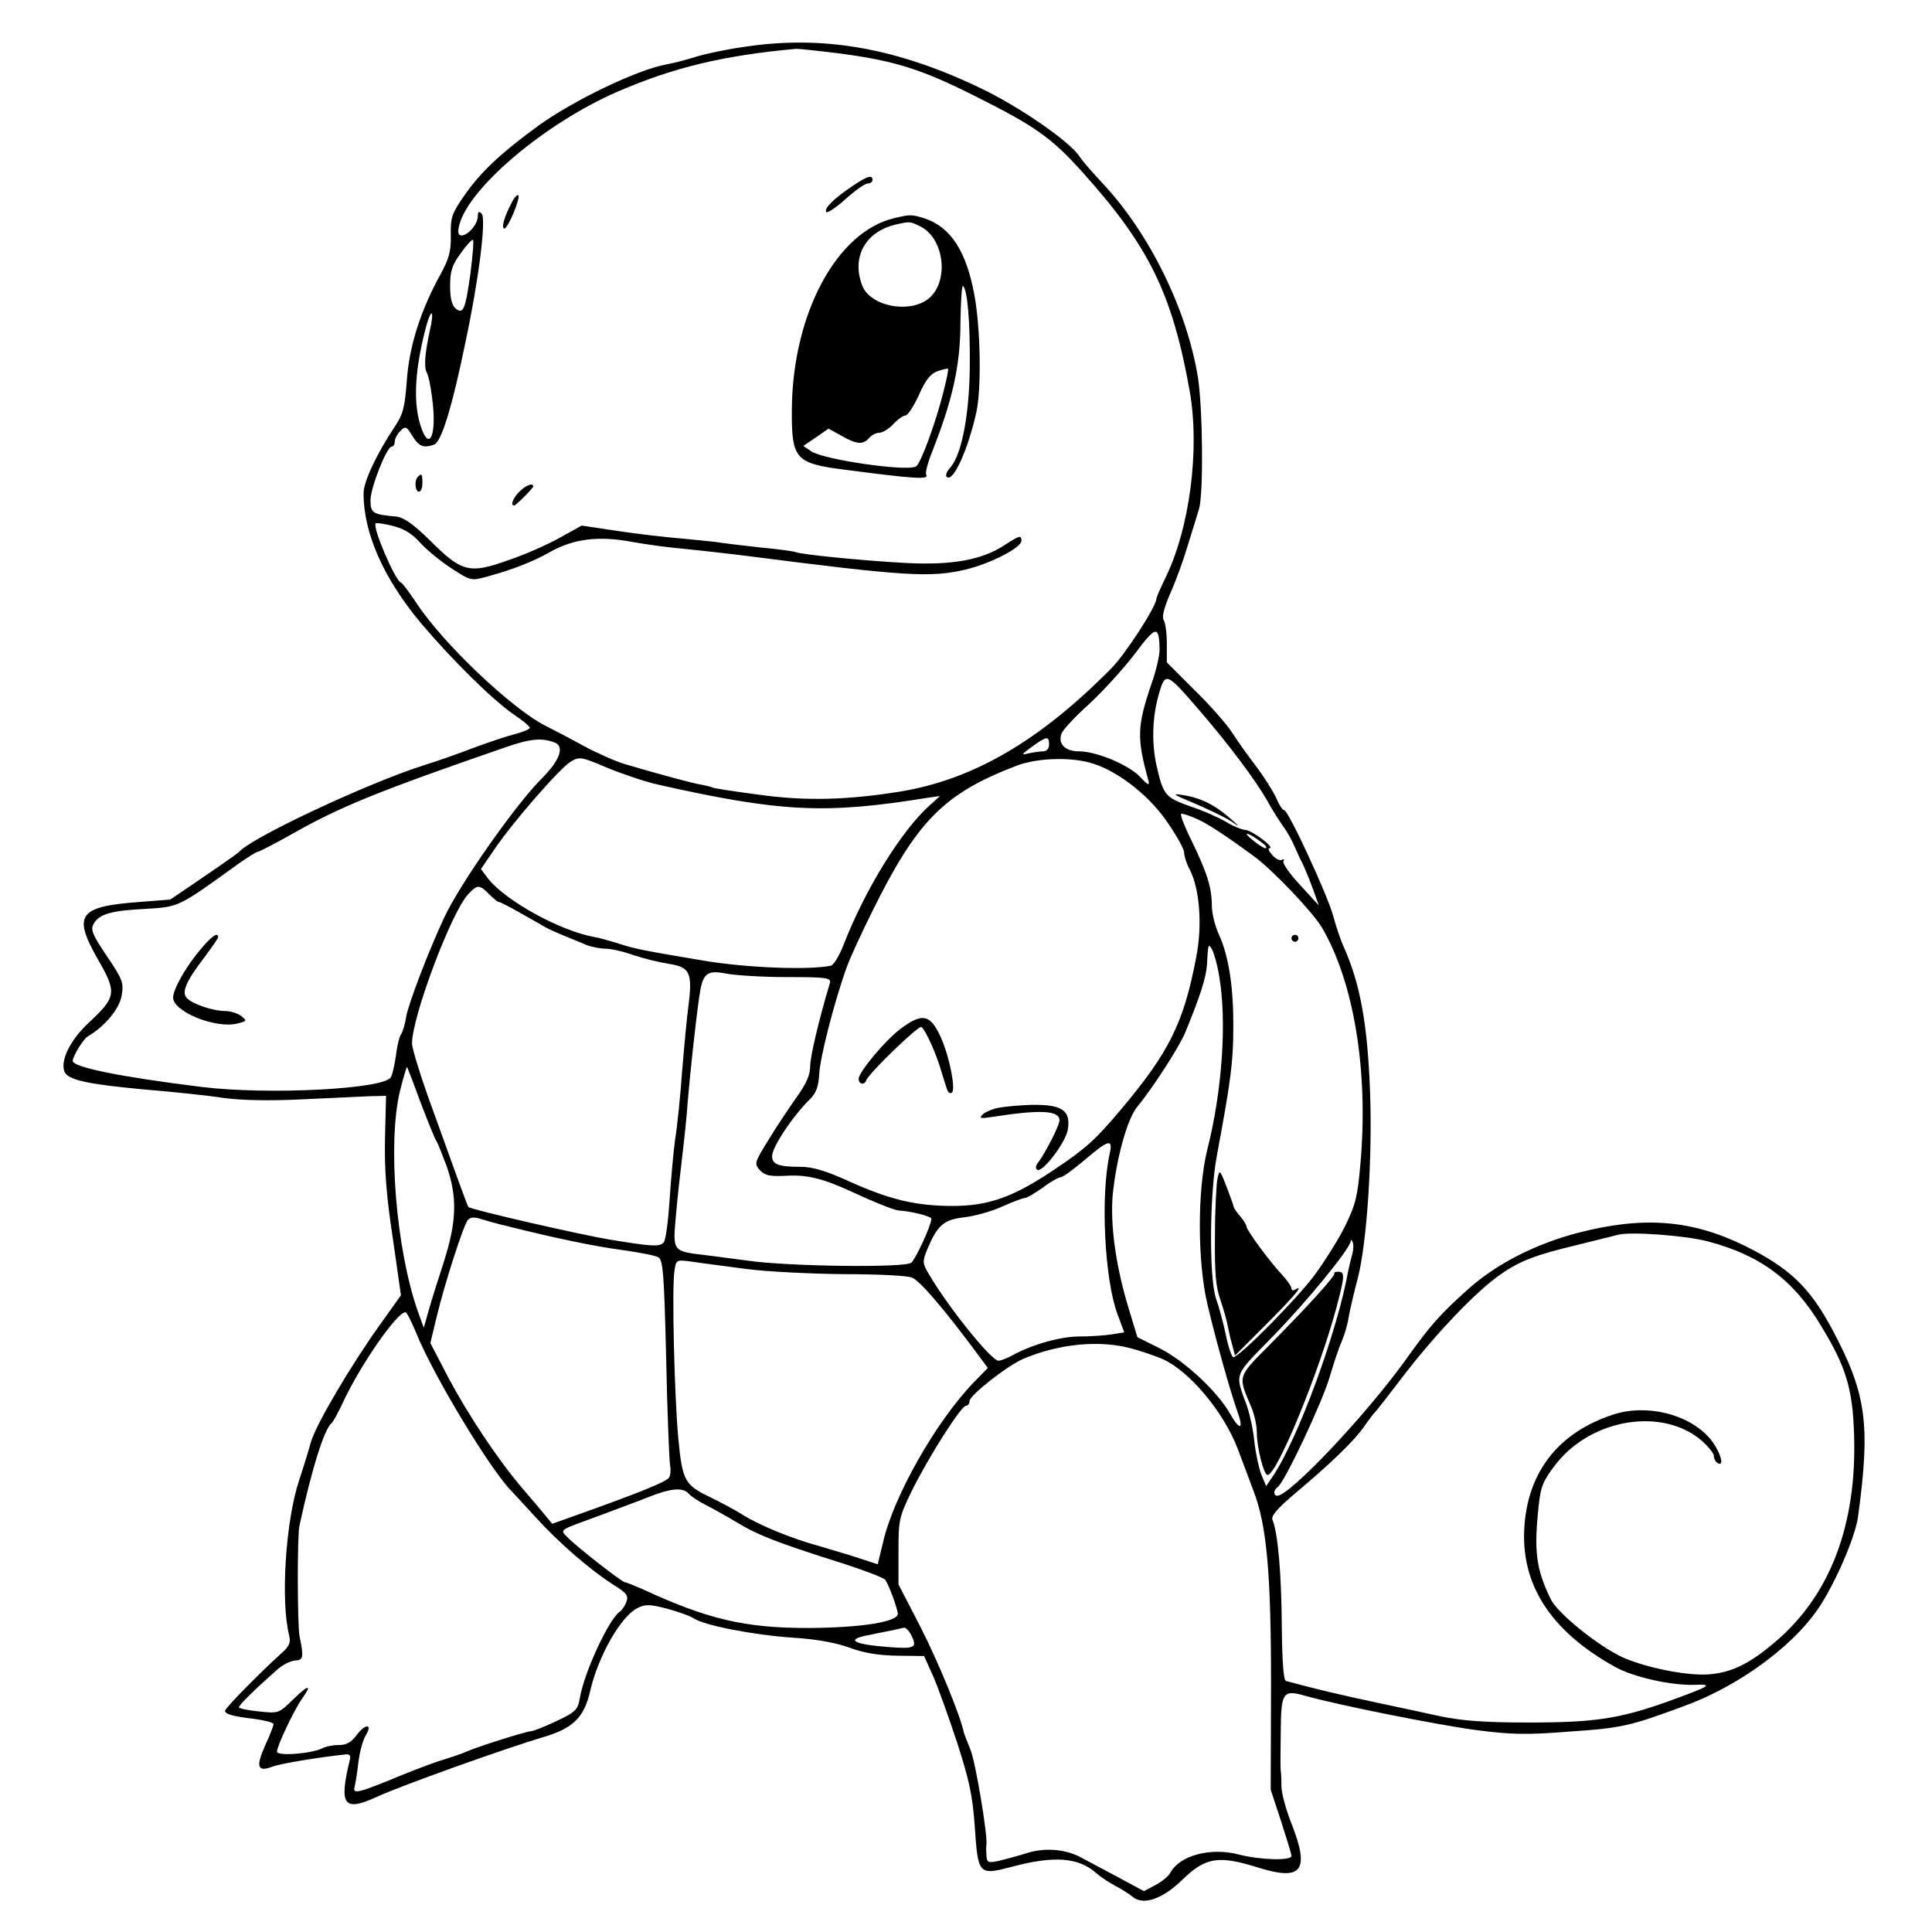 <?xml version="1.0" standalone="no"?>
<!DOCTYPE svg PUBLIC "-//W3C//DTD SVG 20010904//EN"
 "http://www.w3.org/TR/2001/REC-SVG-20010904/DTD/svg10.dtd">
<svg version="1.0" xmlns="http://www.w3.org/2000/svg"
 width="558pt" height="558pt" viewBox="0 0 558 558"
 preserveAspectRatio="xMidYMid meet">
<g transform="translate(0,558) scale(0.1,-0.1)"
fill="#000000" stroke="none">
<path d="M2145 5444 c-49 -7 -110 -20 -135 -28 -25 -8 -63 -18 -85 -22 -84
-15 -269 -104 -370 -177 -107 -78 -166 -133 -212 -199 -38 -54 -42 -66 -41
-117 1 -46 -5 -68 -29 -112 -58 -105 -91 -208 -98 -308 -6 -79 -11 -98 -36
-135 -51 -77 -89 -157 -89 -191 0 -115 58 -246 166 -375 88 -104 205 -220 267
-263 26 -17 47 -35 47 -39 0 -4 -19 -12 -42 -18 -24 -6 -77 -24 -118 -39 -41
-16 -106 -39 -145 -51 -164 -52 -501 -210 -535 -251 -3 -3 -48 -35 -101 -71
l-97 -66 -88 -7 c-178 -13 -195 -37 -120 -168 54 -94 52 -107 -29 -182 -52
-49 -81 -107 -69 -140 10 -24 65 -36 224 -51 85 -7 191 -18 235 -25 52 -7 133
-9 230 -4 83 4 170 8 195 9 l45 1 -3 -120 c-2 -89 3 -163 22 -288 l24 -168
-62 -87 c-83 -116 -184 -287 -198 -337 -6 -22 -21 -71 -34 -110 -39 -117 -54
-348 -29 -448 5 -20 1 -31 -19 -49 -61 -55 -166 -161 -166 -169 0 -10 21 -16
88 -24 28 -4 52 -10 52 -15 0 -4 -11 -33 -25 -63 -27 -61 -21 -76 23 -59 22 8
132 27 212 35 9 1 13 -4 11 -13 -33 -135 -19 -154 79 -109 67 31 365 138 483
173 83 25 115 57 132 134 23 99 88 213 135 237 23 12 35 12 86 -1 32 -9 68
-21 79 -29 32 -20 170 -47 285 -55 68 -4 126 -15 164 -29 40 -15 83 -22 137
-23 l78 -1 26 -58 c14 -32 45 -118 69 -191 35 -108 45 -154 51 -240 10 -144
10 -145 110 -119 120 32 190 26 240 -18 11 -10 36 -27 55 -37 19 -10 43 -25
52 -33 31 -25 87 -5 144 51 66 64 104 70 218 34 125 -39 149 -10 98 122 -17
42 -31 93 -31 113 0 21 -1 41 -2 45 -1 5 -1 55 0 112 1 117 6 123 75 103 89
-25 377 -83 491 -98 100 -13 145 -14 270 -4 149 10 174 16 330 74 167 61 332
186 401 304 48 80 92 188 100 240 37 270 25 358 -75 545 -65 121 -123 176
-252 240 -153 75 -292 86 -479 38 -124 -32 -235 -89 -316 -160 -87 -78 -111
-105 -186 -210 -113 -157 -333 -390 -369 -390 -12 0 -11 17 1 25 19 11 129
245 150 317 12 40 27 87 35 103 7 17 17 48 20 70 4 22 16 74 27 115 26 103 42
344 35 535 -7 195 -28 313 -76 420 -10 22 -23 62 -30 88 -14 56 -130 307 -142
307 -5 0 -15 16 -23 35 -9 20 -35 61 -59 93 -24 31 -55 75 -69 97 -14 22 -62
77 -107 121 l-81 81 0 54 c0 30 -4 60 -9 68 -6 9 1 35 18 75 15 33 38 95 50
136 13 41 28 91 34 110 13 43 11 287 -3 379 -31 194 -139 416 -275 561 -28 30
-59 65 -67 78 -29 44 -173 143 -283 196 -245 118 -460 156 -690 120z m285 -19
c155 -21 232 -45 385 -122 178 -89 222 -121 313 -222 191 -213 258 -350 308
-630 30 -170 0 -400 -72 -544 -13 -27 -24 -52 -24 -56 0 -22 -90 -161 -130
-201 -206 -209 -398 -321 -609 -356 -154 -25 -276 -28 -411 -9 -68 9 -127 18
-131 20 -3 2 -19 6 -35 9 -28 5 -110 27 -219 59 -27 8 -81 32 -120 53 -38 21
-88 47 -110 58 -98 50 -296 238 -372 354 -21 31 -41 59 -46 60 -17 8 -82 160
-72 170 2 3 25 -1 50 -7 32 -8 56 -23 78 -48 18 -20 58 -53 90 -74 57 -37 58
-37 105 -24 73 20 132 43 181 71 68 38 140 47 236 29 44 -8 112 -17 150 -20
39 -4 122 -13 185 -21 452 -58 527 -63 629 -39 71 17 161 63 161 83 0 17 -5
16 -48 -12 -65 -43 -152 -59 -285 -52 -119 6 -307 25 -317 31 -4 2 -51 9 -106
14 -54 6 -112 13 -129 16 -16 2 -61 6 -100 10 -38 3 -118 12 -178 21 l-107 16
-63 -35 c-34 -19 -101 -49 -149 -65 -112 -40 -134 -35 -225 56 -49 48 -76 67
-98 70 -68 6 -75 10 -75 47 0 36 47 155 61 155 5 0 9 6 9 14 0 8 7 22 16 31
15 15 18 14 35 -14 19 -31 33 -36 63 -25 21 8 52 109 90 294 39 183 61 359 47
373 -8 8 -11 6 -11 -8 0 -22 -28 -55 -47 -55 -9 0 -12 8 -7 28 25 107 246 295
457 387 162 70 306 105 517 124 8 0 67 -6 130 -14z m-1071 -633 c-15 -107 -21
-121 -43 -103 -11 9 -16 30 -16 66 0 42 6 60 31 94 17 24 33 41 35 38 3 -2 -1
-45 -7 -95z m-118 -169 c-14 -64 -17 -105 -8 -120 4 -6 11 -38 15 -72 15 -110
-9 -162 -35 -75 -20 68 -14 161 18 282 16 57 24 45 10 -15z m2108 -918 c1 -16
-10 -63 -24 -102 -41 -121 -42 -155 -8 -278 4 -15 -2 -13 -24 11 -33 35 -126
74 -177 74 -39 0 -60 21 -51 49 3 12 40 51 81 88 41 38 100 103 132 145 60 81
70 83 71 13z m118 -180 c84 -98 156 -194 191 -254 14 -26 35 -59 47 -76 12
-16 27 -43 34 -60 7 -16 17 -38 22 -47 5 -10 18 -41 29 -70 l19 -53 -54 59
c-30 32 -52 63 -48 69 3 6 1 7 -4 4 -6 -4 -18 2 -28 13 -10 11 -14 20 -9 20
19 0 -48 51 -69 53 -12 1 -38 12 -57 24 -19 11 -65 32 -102 44 -73 26 -78 32
-98 119 -14 66 -12 136 6 202 20 69 21 69 121 -47z m-1864 -90 c28 -11 13 -52
-36 -101 -76 -75 -239 -307 -284 -404 -46 -98 -104 -251 -110 -287 -3 -21 -10
-43 -14 -49 -5 -6 -12 -33 -15 -60 -4 -27 -10 -56 -15 -65 -18 -35 -359 -52
-549 -28 -235 29 -370 57 -370 75 0 13 31 64 44 71 48 28 90 78 97 116 7 38 4
47 -42 115 -41 61 -48 76 -39 93 16 29 50 39 151 44 97 6 93 4 270 132 26 18
50 33 54 33 4 0 52 25 107 56 133 75 247 121 603 244 77 27 109 30 148 15z
m1427 -5 c0 -12 -7 -20 -17 -20 -10 0 -29 -3 -43 -6 -22 -6 -20 -3 10 19 43
31 50 32 50 7z m-1130 -116 c356 -80 484 -86 780 -38 l35 5 -31 -28 c-82 -74
-187 -245 -248 -403 -12 -30 -28 -57 -36 -59 -59 -13 -238 -7 -365 14 -178 30
-201 34 -252 51 -23 7 -54 16 -68 18 -98 18 -254 104 -305 168 l-21 28 39 57
c55 81 189 234 220 253 25 15 30 15 107 -18 44 -18 109 -40 145 -48z m1245 64
c75 -19 169 -90 224 -169 28 -40 51 -81 51 -91 0 -10 7 -33 16 -49 29 -56 37
-162 19 -253 -36 -190 -78 -275 -218 -441 -72 -86 -102 -113 -192 -173 -119
-80 -190 -105 -294 -105 -105 0 -180 18 -294 69 -72 33 -110 44 -146 44 -62 0
-81 7 -81 31 0 26 60 116 109 164 18 18 25 36 27 72 2 47 43 208 79 308 10 28
43 100 73 160 130 264 208 343 417 423 56 22 149 26 210 10z m309 -162 c30
-12 90 -52 169 -110 54 -40 169 -161 195 -205 93 -159 135 -416 111 -684 -8
-93 -14 -117 -45 -180 -20 -40 -60 -103 -89 -142 -51 -68 -216 -235 -233 -235
-4 0 -14 28 -21 62 -7 34 -20 83 -29 108 -20 58 -19 301 3 415 39 209 47 267
47 365 1 118 -13 209 -42 272 -11 24 -20 61 -20 82 0 52 -13 94 -59 189 -21
42 -34 77 -29 77 5 0 24 -6 42 -14z m191 -70 c11 -8 16 -15 10 -16 -5 0 -23
12 -40 26 -31 26 -6 18 30 -10z m-2230 -151 c14 -13 25 -22 25 -20 0 2 26 -11
58 -29 31 -18 66 -37 77 -44 11 -6 36 -17 55 -25 19 -8 48 -19 63 -26 15 -6
41 -11 56 -11 15 0 52 -8 82 -19 30 -10 76 -21 102 -25 59 -9 67 -26 56 -116
-5 -36 -13 -123 -19 -195 -5 -71 -14 -159 -20 -195 -5 -36 -12 -114 -16 -175
-4 -60 -11 -116 -17 -123 -11 -14 -35 -12 -157 8 -88 15 -399 86 -407 94 -3 2
-48 128 -119 325 -24 68 -44 135 -44 147 0 78 114 380 162 431 27 29 33 29 63
-2z m2106 -233 c23 -131 9 -333 -34 -502 -29 -116 -29 -326 1 -450 25 -106 66
-251 86 -307 19 -53 7 -56 -22 -5 -36 63 -130 151 -201 187 l-66 33 -27 89
c-36 120 -52 238 -44 325 11 105 42 217 71 252 45 54 119 170 137 211 45 109
62 163 64 200 3 59 4 62 15 42 5 -9 15 -43 20 -75z m-1248 -4 c114 0 128 -2
124 -17 -33 -110 -57 -213 -57 -241 0 -24 -12 -52 -40 -90 -21 -30 -58 -85
-81 -123 -40 -65 -41 -68 -24 -87 14 -15 28 -18 73 -16 62 4 107 -7 192 -46
67 -31 122 -53 135 -54 36 -2 95 -17 95 -24 0 -18 -45 -116 -58 -127 -18 -15
-354 -11 -472 6 -41 5 -96 13 -123 16 -95 11 -94 11 -85 112 4 48 13 129 19
178 6 50 13 117 15 150 6 74 23 232 33 302 10 73 21 82 79 71 26 -5 105 -10
175 -10z m-1058 -363 c21 -55 41 -104 45 -110 4 -5 17 -39 30 -73 31 -89 29
-159 -7 -273 -17 -52 -37 -116 -45 -144 l-14 -50 -18 50 c-62 178 -87 484 -51
633 10 40 19 71 21 70 1 -2 19 -48 39 -103z m1990 -147 c-27 -122 -15 -364 23
-465 l19 -51 -36 -6 c-20 -3 -61 -6 -92 -6 -55 0 -135 -22 -194 -54 -16 -9
-35 -16 -41 -16 -21 0 -144 153 -200 248 -20 33 -20 38 -7 71 30 72 48 88 106
95 30 3 80 17 111 31 31 14 61 25 66 25 6 0 29 14 52 30 22 17 46 30 52 30 6
0 37 23 69 50 69 59 82 62 72 18z m-1745 -208 c134 -34 258 -60 335 -70 50 -7
97 -16 106 -21 14 -7 17 -47 23 -291 3 -156 9 -294 11 -308 3 -14 2 -31 -3
-38 -8 -12 -90 -45 -267 -108 l-70 -25 -20 24 c-11 14 -41 49 -66 78 -73 86
-157 213 -214 320 l-52 100 18 75 c23 96 77 264 90 280 7 9 19 10 42 2 18 -5
48 -14 67 -18z m3471 -45 c153 -40 249 -111 329 -245 72 -118 91 -181 95 -315
8 -257 -68 -459 -223 -593 -73 -63 -124 -90 -187 -97 -61 -8 -189 17 -260 49
-69 32 -187 127 -206 167 -43 88 -49 139 -35 270 6 57 13 73 51 122 104 131
309 163 421 65 19 -17 34 -36 34 -43 0 -8 5 -17 10 -20 24 -15 7 37 -22 71
-62 71 -184 100 -280 68 -155 -51 -243 -162 -255 -319 -13 -169 74 -305 261
-409 53 -30 165 -55 233 -52 53 2 42 -4 -79 -48 -140 -50 -212 -61 -403 -61
-127 0 -191 5 -255 18 -47 10 -137 30 -200 43 -97 21 -145 32 -246 59 -7 2
-11 58 -12 162 -1 147 -11 266 -27 304 -4 11 15 33 67 77 100 84 169 150 198
192 13 19 27 37 30 40 4 3 44 55 90 115 90 116 206 238 275 285 56 39 102 56
219 84 55 14 110 27 121 30 36 9 190 -2 256 -19z m-1027 -43 c-4 -15 -8 -34
-10 -42 -31 -175 -146 -488 -218 -594 l-19 -28 -14 33 c-7 18 -16 60 -20 94
-3 33 -13 78 -20 100 -37 102 -43 86 72 204 99 101 224 254 226 276 0 6 3 4 6
-3 3 -7 2 -25 -3 -40z m-1749 -37 c61 -8 187 -14 282 -15 95 0 183 -4 197 -10
22 -8 93 -91 185 -215 l34 -46 -41 -42 c-108 -112 -230 -326 -261 -459 l-16
-66 -55 18 c-30 10 -82 25 -115 35 -78 21 -170 59 -220 90 -22 14 -62 35 -90
49 -78 37 -84 48 -96 172 -11 120 -19 433 -11 484 5 32 5 32 51 26 25 -4 96
-13 156 -21z m-952 -187 c49 -121 211 -389 272 -452 6 -6 38 -41 71 -77 66
-73 158 -153 227 -197 37 -23 43 -31 36 -49 -4 -11 -13 -24 -19 -28 -30 -19
-103 -175 -115 -248 -6 -35 -11 -41 -68 -68 -34 -16 -67 -29 -73 -29 -13 0
-159 -46 -189 -60 -11 -5 -38 -14 -60 -21 -22 -6 -78 -27 -125 -46 -123 -51
-142 -56 -136 -35 2 9 8 42 11 72 4 30 13 65 21 77 21 34 0 36 -25 3 -16 -22
-30 -30 -52 -30 -17 0 -38 -4 -47 -9 -31 -16 -132 -24 -132 -10 0 16 48 117
71 151 32 44 21 44 -23 1 -43 -42 -43 -42 -100 -36 -32 3 -58 9 -58 12 0 7 54
59 112 110 15 13 37 24 50 25 24 1 26 9 13 71 -6 34 -7 289 0 319 36 166 72
280 93 296 4 3 20 32 35 65 52 109 154 255 178 255 4 0 18 -28 32 -62z m2062
-42 c28 -7 68 -21 90 -30 78 -33 179 -153 220 -261 14 -38 35 -92 45 -120 39
-100 51 -240 51 -562 l-1 -302 30 -91 c16 -50 30 -95 30 -100 0 -15 -91 -12
-153 4 -81 21 -170 -3 -197 -53 -5 -10 -24 -25 -42 -35 l-34 -18 -80 43 c-43
23 -92 49 -107 57 -45 22 -102 26 -154 9 -26 -8 -63 -18 -80 -22 -30 -6 -33
-4 -34 17 -1 13 -1 26 0 30 4 27 -32 242 -46 274 -9 22 -17 44 -19 49 -9 47
-73 203 -125 305 l-64 124 0 96 c0 91 2 99 39 175 48 97 142 245 156 245 6 0
10 6 10 13 0 17 111 104 157 123 102 43 218 54 308 30z m-1276 -420 c7 -8 31
-24 54 -35 23 -12 62 -34 87 -49 55 -34 116 -58 287 -112 73 -23 136 -47 140
-53 11 -17 34 -79 36 -97 3 -24 -103 -41 -259 -42 -183 0 -290 25 -480 113
-23 10 -45 19 -49 19 -8 0 -139 102 -167 131 -21 22 -26 18 97 63 55 21 116
43 135 51 67 27 103 30 119 11z m641 -405 c21 -40 14 -44 -64 -38 -104 8 -126
22 -55 35 30 6 63 13 74 15 11 3 23 5 27 6 4 0 12 -8 18 -18z"/>
<path d="M2464 5044 c-55 -37 -84 -65 -78 -76 3 -5 28 12 56 37 28 25 56 45
64 45 8 0 14 5 14 10 0 16 -14 12 -56 -16z"/>
<path d="M1477 4993 c-21 -40 -30 -73 -20 -73 10 0 47 89 40 96 -3 3 -12 -7
-20 -23z"/>
<path d="M2583 4950 c-167 -39 -294 -277 -296 -553 -1 -142 10 -155 148 -173
206 -27 250 -30 240 -15 -3 5 4 33 16 63 61 155 83 253 83 380 1 58 4 104 7
102 13 -8 21 -101 20 -229 -1 -140 -23 -259 -57 -296 -9 -10 -14 -22 -10 -26
18 -19 62 78 86 187 15 69 12 244 -6 339 -23 125 -68 195 -143 220 -38 12 -42
12 -88 1z m77 -25 c65 -34 81 -149 28 -202 -51 -51 -174 -31 -198 33 -31 81 9
154 95 175 44 10 43 10 75 -6z m65 -476 c-22 -89 -66 -208 -79 -216 -24 -16
-265 19 -302 43 l-24 16 37 25 36 25 38 -21 c44 -25 62 -26 79 -6 7 8 20 15
29 15 10 0 28 11 41 25 13 14 29 25 35 25 7 0 24 27 39 59 19 44 34 62 54 69
15 5 28 8 30 7 2 -2 -4 -31 -13 -66z"/>
<path d="M1207 4203 c-11 -10 -8 -43 3 -43 6 0 10 11 10 25 0 26 -2 29 -13 18z"/>
<path d="M1500 4160 c-18 -18 -27 -40 -15 -40 5 0 55 50 55 55 0 12 -22 3 -40
-15z"/>
<path d="M3449 3260 c40 -17 88 -40 105 -51 29 -20 29 -19 -4 10 -43 37 -83
57 -135 65 -33 5 -26 1 34 -24z"/>
<path d="M580 2839 c-42 -49 -80 -116 -80 -140 0 -41 123 -91 186 -75 28 7 28
8 10 22 -11 8 -32 14 -46 14 -34 0 -91 19 -109 36 -18 17 -5 48 50 120 21 28
39 54 39 57 0 16 -18 4 -50 -34z"/>
<path d="M2604 2611 c-45 -33 -124 -127 -124 -147 0 -16 17 -19 22 -4 7 20
151 159 159 154 11 -7 43 -76 58 -129 7 -22 14 -46 17 -53 2 -7 8 -11 13 -8
12 8 -6 101 -30 156 -31 70 -53 76 -115 31z"/>
<path d="M2882 2380 c-19 -4 -39 -13 -45 -20 -10 -10 -4 -11 28 -6 141 22 195
19 195 -10 0 -15 -42 -96 -62 -122 -6 -7 -8 -16 -3 -20 13 -13 82 76 89 115 9
56 -16 73 -103 72 -36 -1 -81 -5 -99 -9z"/>
<path d="M3730 2870 c0 -5 5 -10 10 -10 6 0 10 5 10 10 0 6 -4 10 -10 10 -5 0
-10 -4 -10 -10z"/>
<path d="M3516 2174 c-3 -16 -7 -90 -7 -164 -1 -105 2 -146 16 -185 9 -27 19
-61 21 -75 3 -14 8 -39 13 -55 l8 -30 91 91 c82 82 111 117 82 99 -5 -3 -10
-2 -10 4 0 5 -12 23 -26 38 -36 38 -104 130 -104 141 0 4 -8 17 -17 28 -10 11
-19 24 -20 29 -1 6 -11 32 -21 59 -19 49 -20 49 -26 20z"/>
<path d="M3854 1903 c5 -6 -74 -93 -186 -206 -95 -96 -93 -89 -54 -181 9 -21
16 -54 16 -73 0 -44 20 -123 31 -123 27 0 149 297 199 484 24 90 25 103 5 103
-8 0 -13 -2 -11 -4z"/>
</g>
</svg>
